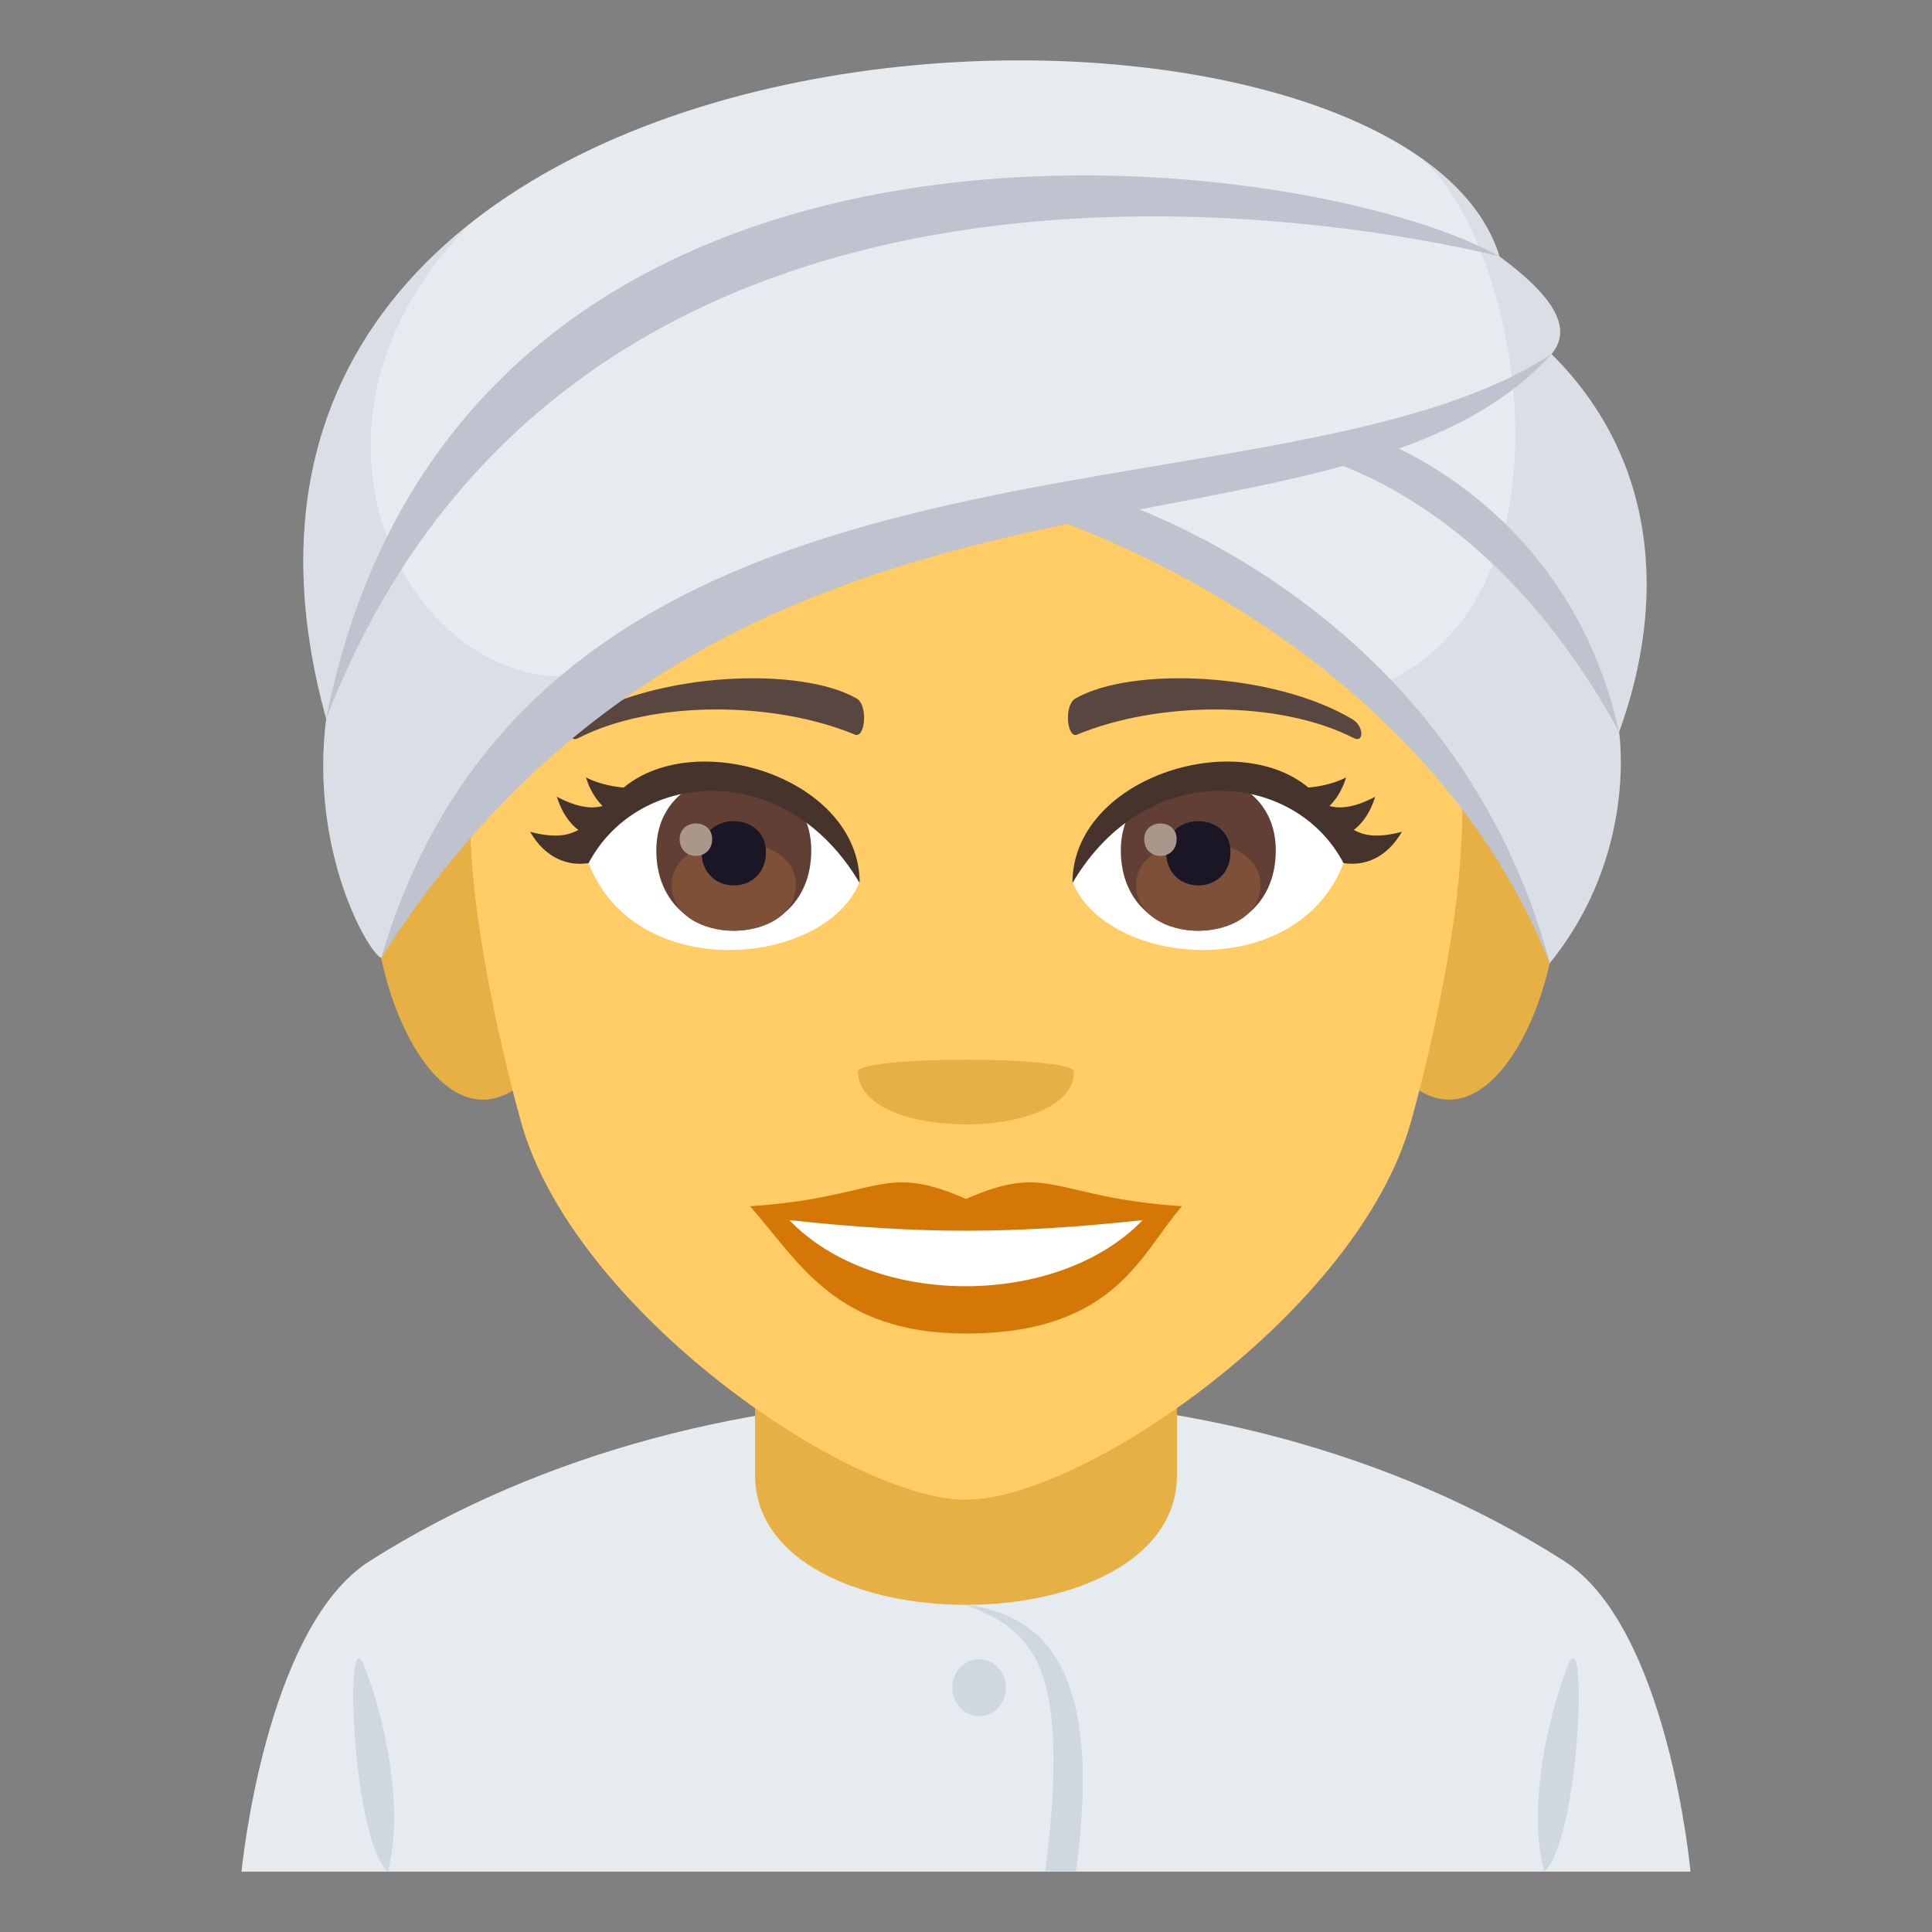 <?xml version="1.0" encoding="utf-8"?>
<!-- Generator: Adobe Illustrator 15.0.0, SVG Export Plug-In . SVG Version: 6.00 Build 0)  -->
<!DOCTYPE svg PUBLIC "-//W3C//DTD SVG 1.1//EN" "http://www.w3.org/Graphics/SVG/1.1/DTD/svg11.dtd">
<svg version="1.1" id="Layer_1" xmlns:x="http://ns.adobe.com/Extensibility/1.0/" xmlns:i="http://ns.adobe.com/AdobeIllustrator/10.0/" xmlns:graph="http://ns.adobe.com/Graphs/1.0/"
	 xmlns="http://www.w3.org/2000/svg" xmlns:xlink="http://www.w3.org/1999/xlink" xmlns:a="http://ns.adobe.com/AdobeSVGViewerExtensions/3.0/"
	 x="0px" y="0px" width="64px" height="64px" viewBox="0 0 64 64" enable-background="new 0 0 64 64" xml:space="preserve">
<rect x="0" y="0" width="64" height="64" fill="#808080" stroke="none"/>
<path fill="#E6EBEF" d="M51.799,51.701c-11.348-7.238-28.186-7.187-39.543,0.004C8.773,53.904,8,62,8,62h48
	C56,62,55.27,53.912,51.799,51.701z"/>
<path fill="#CFD8DD" d="M12.846,62c0.559-2.038-0.102-5.139-0.795-6.846C11.404,53.563,11.646,60.879,12.846,62"/>
<path fill="#CFD8DD" d="M51.156,62c-0.559-2.038,0.098-5.139,0.793-6.846C52.596,53.563,52.35,60.879,51.156,62"/>
<path fill="#CFD8DD" d="M31.998,53.164c2.197,0.854,3.502,1.904,2.629,8.836h1.012C36.529,55.568,34.75,53.489,31.998,53.164z"/>
<path fill="#CFD8DD" d="M32.436,54.963c0.488,0,0.887,0.422,0.887,0.941c0,0.521-0.398,0.941-0.887,0.941
	c-0.494,0-0.891-0.42-0.891-0.941C31.545,55.385,31.941,54.963,32.436,54.963"/>
<path fill="#E6B045" d="M25.012,48.854c0,5.745,13.977,5.745,13.977,0c0-3.506,0-9.302,0-9.302H25.012
	C25.012,39.553,25.012,44.328,25.012,48.854z"/>
<path fill="#E6B045" d="M15.15,26.186c-5.402-0.933-1.885,13.533,2.346,9.544C19.457,33.879,17.678,26.623,15.15,26.186z"/>
<path fill="#E6B045" d="M48.852,26.186c-2.527,0.437-4.307,7.693-2.346,9.544C50.736,39.718,54.252,25.252,48.852,26.186z"/>
<path fill="#FFCC66" d="M32,6.768c-11.531,0-17.086,9.392-16.391,21.464c0.141,2.43,0.816,5.93,1.65,8.93
	C18.99,43.398,28.115,49.679,32,49.679s13.012-6.28,14.74-12.517c0.834-3,1.51-6.5,1.652-8.93C49.088,16.16,43.531,6.768,32,6.768z"
	/>
<path fill="#D47706" d="M32,39.717c-2.803-1.231-2.824-0.049-7.152,0.241c1.625,1.843,2.82,4.216,7.152,4.216
	c4.967,0,5.807-2.693,7.152-4.216C34.824,39.668,34.805,38.485,32,39.717z"/>
<path fill="#FFFFFF" d="M26.148,40.418c2.824,2.939,8.914,2.9,11.703,0C33.504,40.886,30.498,40.886,26.148,40.418z"/>
<path fill="#E6B045" d="M35.576,35.503c0,2.328-7.152,2.328-7.152,0C28.424,34.97,35.576,34.97,35.576,35.503z"/>
<path fill="#594640" d="M44.793,23.823c-2.615-1.559-7.309-1.75-9.164-0.687c-0.393,0.213-0.287,1.34,0.051,1.199
	c2.65-1.102,6.684-1.158,9.17,0.118C45.184,24.622,45.191,24.05,44.793,23.823z"/>
<path fill="#594640" d="M19.207,23.823c2.617-1.559,7.307-1.75,9.166-0.687c0.393,0.213,0.287,1.34-0.053,1.199
	c-2.65-1.102-6.682-1.159-9.168,0.118C18.818,24.622,18.811,24.05,19.207,23.823z"/>
<path fill="#FFFFFF" d="M19.498,28.591c1.543,4.025,7.83,3.443,8.98,0.627C27.604,24.696,20.346,24.298,19.498,28.591z"/>
<path fill="#FFFFFF" d="M44.506,28.59c-1.545,4.025-7.83,3.444-8.98,0.628C36.398,24.696,43.658,24.298,44.506,28.59z"/>
<path fill="#613F34" d="M37.129,28.17c0,3.549,5.133,3.549,5.133,0C42.262,24.877,37.129,24.877,37.129,28.17z"/>
<path fill="#7D5037" d="M37.637,29.306c0,2.035,4.117,2.035,4.117,0C41.754,27.417,37.637,27.417,37.637,29.306z"/>
<path fill="#1A1626" d="M38.631,28.227c0,1.473,2.129,1.473,2.129,0C40.76,26.859,38.631,26.859,38.631,28.227z"/>
<path fill="#AB968C" d="M37.902,27.796c0,0.744,1.076,0.744,1.076,0C38.979,27.106,37.902,27.106,37.902,27.796z"/>
<path fill="#613F34" d="M21.741,28.17c0,3.549,5.133,3.549,5.133,0C26.874,24.877,21.741,24.877,21.741,28.17z"/>
<path fill="#7D5037" d="M22.249,29.306c0,2.035,4.117,2.035,4.117,0C26.366,27.417,22.249,27.417,22.249,29.306z"/>
<path fill="#1A1626" d="M23.243,28.227c0,1.473,2.129,1.473,2.129,0C25.372,26.859,23.243,26.859,23.243,28.227z"/>
<path fill="#AB968C" d="M22.515,27.796c0,0.744,1.076,0.744,1.076,0C23.591,27.106,22.515,27.106,22.515,27.796z"/>
<path fill="#45332C" d="M20.658,26.091c-0.203-0.019-0.77-0.088-1.248-0.339c0.133,0.424,0.328,0.727,0.553,0.95
	c-0.354,0.09-0.807,0.064-1.516-0.308c0.162,0.523,0.414,0.874,0.711,1.098c-0.328,0.187-0.781,0.278-1.598,0.063
	c0.527,0.907,1.283,1.14,1.938,1.037c1.645-3.113,6.537-3.49,8.98,0.662C28.479,25.792,23.09,24.069,20.658,26.091z"/>
<path fill="#45332C" d="M44.846,27.492c0.295-0.224,0.547-0.575,0.709-1.098c-0.709,0.372-1.16,0.398-1.516,0.308
	c0.225-0.224,0.422-0.525,0.553-0.949c-0.479,0.25-1.043,0.319-1.248,0.337c-2.428-2.019-7.818-0.299-7.818,3.163
	c2.441-4.151,7.336-3.776,8.98-0.663c0.652,0.104,1.406-0.129,1.934-1.036C45.625,27.77,45.176,27.679,44.846,27.492z"/>
<path fill="#E6EBEF" d="M51.395,11.729c0.66-0.796,0.219-1.804-1.732-3.242c0.002,0,0.004,0.001,0.008,0.001
	C46.35-2.31,3.904-1.182,10.805,23.81c-0.551,4.414,1.412,7.766,1.822,7.919c4.488-8.817,13.852-12.874,22.25-15.239
	c12.965,3.331,16.461,15.412,16.461,15.412c2.934-3.614,2.295-7.657,2.295-7.65C55.289,19.689,54.781,15.09,51.395,11.729z"/>
<path opacity="0.3" fill="#BEC3CF" d="M15.598,7.39c-4.465,3.523-6.873,8.886-4.793,16.42c-0.551,4.414,1.412,7.766,1.822,7.919
	c1.115-2.191,5.725-7.844,7.352-9.495C14.086,23.81,8.525,14.491,15.598,7.39z"/>
<path opacity="0.3" fill="#BEC3CF" d="M51.395,11.729c0.66-0.796,0.219-1.804-1.732-3.242c0.002,0,0.004,0.001,0.008,0.001
	c-0.408-1.328-1.408-2.474-2.834-3.419c3.273,2.195,6.021,14.562-1.166,17.645c3.744,3.613,5.668,9.187,5.668,9.187
	c2.934-3.614,2.295-7.657,2.295-7.65C55.289,19.689,54.781,15.09,51.395,11.729z"/>
<path fill="#BEC3CF" d="M12.627,31.729c5.561-18.902,29.572-13.957,38.768-20C44.248,19.642,24.539,13.062,12.627,31.729z"/>
<path fill="#BEC3CF" d="M53.633,24.251c-1.686-7.641-8.17-9.76-8.17-9.76l-2.082,0.599C43.381,15.09,49.273,16.21,53.633,24.251z"/>
<path fill="#BEC3CF" d="M51.338,31.902c-3.283-12.243-14.979-15.524-14.979-15.524l-2.08,0.6
	C34.279,16.977,46.855,20.733,51.338,31.902z"/>
<path fill="#BEC3CF" d="M10.805,23.81C15.254,1.356,43.107,4.836,49.662,8.488C41.949,6.65,18.586,3.676,10.805,23.81z"/>
</svg>
